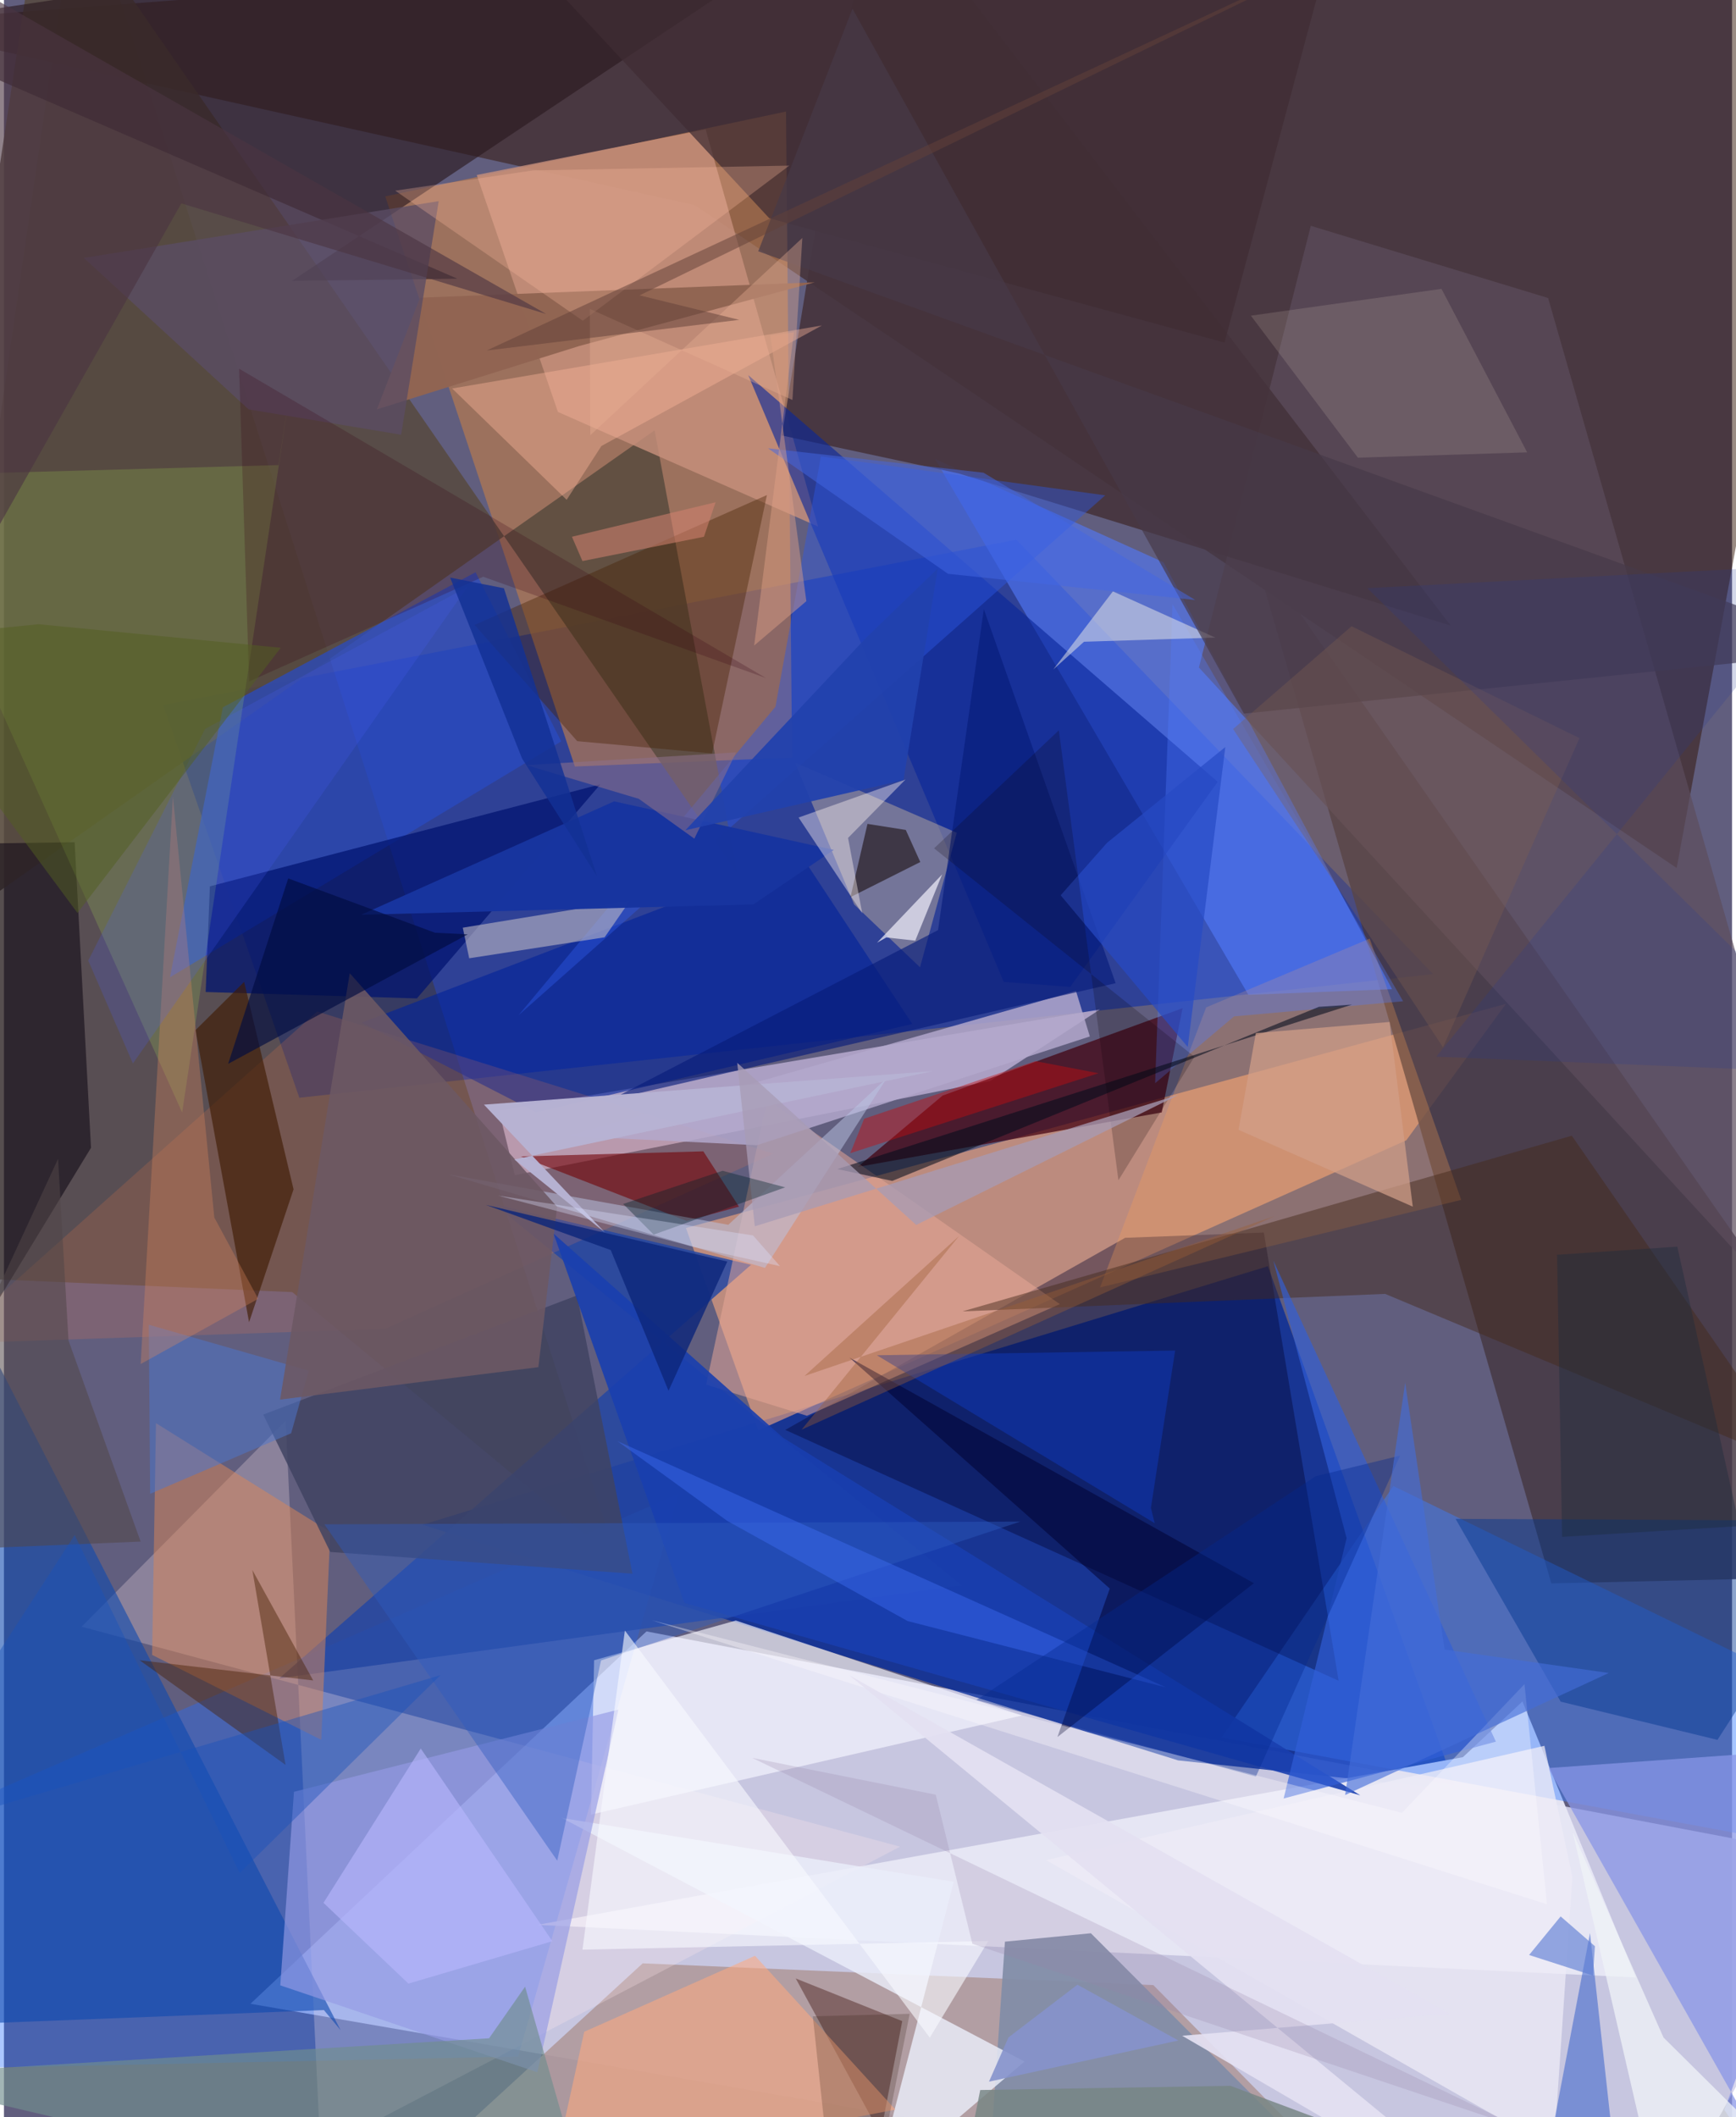 <svg xmlns="http://www.w3.org/2000/svg" width="228" height="278" viewBox="0 0 836 1024"><path fill="#615e7e" d="M0 0h836v1024H0z"/><path fill="#d2d1eb" fill-opacity=".898" d="M310.837 789.06l-191.594 180.1L795.328 1086 898 900.921z"/><path fill="#311100" fill-opacity=".486" d="M-62 11.145L898-62l-88.779 481.826L334.187 99.242z"/><path fill="#02299a" fill-opacity=".761" d="M611.461 612.42L202.475 737.467 568.032 851.44l134.513 14.24z"/><path fill="#0c2da7" fill-opacity=".58" d="M142.896 530.938l548.482-59.8-201.63-210.119-412.77 79.988z"/><path fill="#fbaa7f" fill-opacity=".588" d="M678.397 551.537l48.217-66.005L329.93 593.947l34.945 97.891z"/><path fill="#b87a4d" fill-opacity=".675" d="M276.187 370.741l105.081-4.328-2.93-312.467-193.886 41.035z"/><path fill="#483100" fill-opacity=".345" d="M139.486 624.946l157.113 129.91L36.542-62-62 616.266z"/><path fill="#463843" fill-opacity=".839" d="M853.489 620.704l-249.71-357.156L748.563 765.84 898 762.422z"/><path fill="#236dff" fill-opacity=".38" d="M-62 1001.198l310.72-6.518 77.664-272.192L-1.663 865.117z"/><path fill="#b19ca0" fill-opacity=".945" d="M556.052 960.124l-247.04-10.533L160.333 1086l503.204-16.877z"/><path fill="#e6e6f4" fill-opacity=".976" d="M734.596 822.934l-28.798 26.941L257.97 930.99l531.458 25.441z"/><path fill="#dac9ef" fill-opacity=".612" d="M239.456 537.182l7.691 31.205 229.96-45.524 53.116-34.65z"/><path fill="#387eff" fill-opacity=".447" d="M877.634 893.96l-288.659-53.546 83.167-121.677 204.248 99.535z"/><path fill="#57493e" fill-opacity=".835" d="M314.767 208.143l-376.552 264.79L19.58-62l335.023 484.164z"/><path fill="#517afb" fill-opacity=".604" d="M671.531 478.43l-69.509 2.726-151.567-259.14 110.515 49.956z"/><path fill="#284bc3" fill-opacity=".729" d="M80.315 472.678l25.589-130.56 122.256-65.35 41.431 81.817z"/><path fill="#ffe9ed" fill-opacity=".263" d="M37.58 786.779l98.696-99.632 16.798 352.7L433.53 893.163z"/><path fill="#2b1a20" fill-opacity=".643" d="M-62 12.925l281.346 121.87-79.974 1.058L435.758-62z"/><path fill="#42000e" fill-opacity=".718" d="M560.109 538.044l-147.057 26.348 41.01-34.484L570.19 487.62z"/><path fill="#00002b" fill-opacity=".38" d="M609.491 596.14l36.192 216.793-267.706-121.347 164.4-92.898z"/><path fill="#0e49ae" fill-opacity=".596" d="M154.777 972.2l8.083 9.726L-62 544.61v436.053z"/><path fill="#f6f5ff" fill-opacity=".663" d="M354.074 783.797l-68.575 19.207-1.519 74.625 208.495-47.908z"/><path fill="#2446a3" fill-opacity=".843" d="M237.17 582.425l124.248 29.322-228.23 200.004 330.01-44.976z"/><path fill="#c6907c" fill-opacity=".816" d="M393.828 254.668l-54.38-192.095-110.723 22.06 39.272 114.6z"/><path fill="#5c4d5c" fill-opacity=".706" d="M747.027 144.151L898 670.883 578.09 322.86l54.13-213.632z"/><path fill="#45333c" fill-opacity=".902" d="M376.302 210.632l85.56 18.35 237.988 73.562L420.942-62z"/><path fill="#092799" fill-opacity=".612" d="M360.056 181.43l123.606 293.479 32.172 2.427 71.353-99.19z"/><path fill="#d98658" fill-opacity=".506" d="M73.54 688.337l-1.863 112.08 81.837 41.085 4.337-100.53z"/><path fill="#001470" fill-opacity=".733" d="M99.623 428.685L97.581 479.8l102.193 3.095 88.752-103.54z"/><path fill="#818da7" fill-opacity=".929" d="M474.181 1086l142.437-59.883-90.792-91.07-41.585 4.065z"/><path fill="#f2d4a1" fill-opacity=".357" d="M382.711 368.843l78.24 33.93-17.787 65.075-31.89-30.417z"/><path fill="#e7a897" fill-opacity=".518" d="M369.245 531.806l141.55 98.952-122.352 53.998-48.76-15.048z"/><path fill="#eaeefa" fill-opacity=".816" d="M493.718 997.091l-72.98 62.222 38.752-149.155-189.637-30.884z"/><path fill="#160d19" fill-opacity=".62" d="M-59.168 408.707L-62 726.064 42.114 555.139l-7.93-147.796z"/><path fill="#bcfa57" fill-opacity=".169" d="M-52.499 230.075l185.367-5.127 7.564-49.835-54.222 362.98z"/><path fill="#ffa352" fill-opacity=".271" d="M660.696 453.98l-79.104 33.257-51.344 135.448 174.723-42.34z"/><path fill="#45291b" fill-opacity=".471" d="M758.483 549.295l-294.778 84.971 204.465-8.457 201.734 84.385z"/><path fill="#032299" fill-opacity=".616" d="M439.418 495.26l-53.954-81.866-212.393 81.24 84.362 43.3z"/><path fill="#ff7f46" fill-opacity=".169" d="M151.538 489.216l220.64 68.764-187.788 84.745-212.824 7.133z"/><path fill="#2c58e4" fill-opacity=".435" d="M248.913 491.072L373.23 341.805l21.99-121.07 137.529 18.844z"/><path fill="#404362" fill-opacity=".839" d="M304.043 761.148l-26.793-134.6-151.814 57.626 32.409 66.46z"/><path fill="#8896e7" fill-opacity=".741" d="M898 844.43l-65.757 176.002L877.412 1086 747.086 855.155z"/><path fill="#3e1a00" fill-opacity=".627" d="M92.653 498.254l23.54-23.351 23.91 100.333-21.524 64.292z"/><path fill="#023690" fill-opacity=".455" d="M828.95 841.512l-75.848-18.479-50.847-88.4 194.85.907z"/><path fill="#3a0d08" fill-opacity=".396" d="M453.288 1086l-34.528-26.118 15.81-82.324-51.53-20.652z"/><path fill="#442100" fill-opacity=".384" d="M277.335 358.48l-49.64-56.232 141.41-62.812-26.533 124.982z"/><path fill="#ffa97f" fill-opacity=".549" d="M265.378 1052.34l165.878-32-67.919-74.395-82.626 36.753z"/><path fill="#eeecf7" fill-opacity=".737" d="M504.209 899.677l241.016-55.29 13.529 63.38-8.953 131.755z"/><path fill="#193faf" fill-opacity=".898" d="M376.89 695.394l-111.033-98.772 63.313 178.649 326.971 93.055z"/><path fill="#949ae5" fill-opacity=".655" d="M258.04 1002.295l39.21-175.423-156.95 39.757-6.617 93.619z"/><path fill="#000030" fill-opacity=".514" d="M534.965 768.326l-25.338 71.82 95.08-74.415-195.711-109.129z"/><path fill="#c6bec6" fill-opacity=".561" d="M225.067 463.486l-3.104-14.797 81.03-13.297-12.413 17.951z"/><path fill="#b3a9cc" fill-opacity=".835" d="M525.315 501.287l-161.07 52.617-91.067-4.465 245.426-70.17z"/><path fill="#916553" fill-opacity=".996" d="M201.282 143.984l-20.863 54.007 97.963-30.661L392.2 136.543z"/><path fill="#3f2c33" fill-opacity=".729" d="M644.062-34.37l-53.59 200.066-220.248-60.157L231.065-44.202z"/><path fill="#071c79" fill-opacity=".635" d="M474.037 294.62L451.89 449.856l-158.304 82.028 244.21-56.356z"/><path fill="#720208" fill-opacity=".6" d="M338.339 556.86l-88.311 2.466 80.219 31.185 25.332-6.89z"/><path fill="#462003" fill-opacity=".435" d="M149.605 812.779l-29.446-53.429 16.08 94.28-70.607-50.628z"/><path fill="#325fd9" fill-opacity=".655" d="M649.538 743.978l-35.454-134.23L721.76 842.372l-102.688 27.504z"/><path fill="#325dca" fill-opacity=".522" d="M745.396 1050.135L860.391 1086l-78.373-16.98-14.731-134.052z"/><path fill="#0f3abd" fill-opacity=".494" d="M556.685 736.71l-134.398-81.222 144.3-2.277-11.717 76.096z"/><path fill="#4d75cc" fill-opacity=".522" d="M138.94 693.218l8.503-30.285-77.382-22.204.664 81.768z"/><path fill="#21171a" fill-opacity=".647" d="M417.75 398.49l18.528 2.924 7.015 15.522-33.766 16.964z"/><path fill="#517dff" fill-opacity=".325" d="M676.88 484.268l-81.793 7.32-38.178 32.322 8.418-231.676z"/><path fill="#bbc3e3" fill-opacity=".506" d="M214.839 567.94l135.583 24.449 76.654-70.933-58.923 91.784z"/><path fill="#fae9d4" fill-opacity=".137" d="M736.88 218.783l-81.869 2.585-51.788-68.693 92.209-12.964z"/><path fill="#ffb99e" fill-opacity=".396" d="M216.831 187.898l178.884-30.488-106.697 58.31-16.799 26.016z"/><path fill="#dc875e" fill-opacity=".333" d="M81.736 385.222l20.022 203.635 21.236 39.35-56.866 31.534z"/><path fill="#718d8e" fill-opacity=".651" d="M234.678 985.855L-62 1003.772 287.882 1086l-35.768-125.117z"/><path fill="#2e5bbf" fill-opacity=".42" d="M288.86 803.095l202.8-67.155-336.65 1.317L267.66 899.94z"/><path fill="#f9faff" fill-opacity=".604" d="M447.89 985.54l28.31-46.743-196.334 4.186 20.52-154.344z"/><path fill="#eeece9" fill-opacity=".494" d="M536.466 286.027l-28.835 37.78 14.863-13.42 63.499-2.001z"/><path fill="#6c5864" fill-opacity=".886" d="M267.603 583.712l-9.057 77.537-124.983 15.688 33.721-206.251z"/><path fill="#5b4d64" fill-opacity=".776" d="M38.65 124.746L210.31 97.29l-18.16 112.975-73.786-12.26z"/><path fill="#473948" fill-opacity=".682" d="M898 314.424L364.9 121.543 410.5 4.229l189.335 340.936z"/><path fill="#0d277b" fill-opacity=".816" d="M321.501 672.682l-27.952-68.06-60.393-21.858 116.77 27.401z"/><path fill="#18359f" fill-opacity=".996" d="M295.164 387.587l106.3 23.49-38.909 26.346-189.747 5.024z"/><path fill="#514649" fill-opacity=".545" d="M26.173 560.5L-62 750.97l128.114-5.363-34.887-97.269z"/><path fill="#fef3f0" fill-opacity=".412" d="M408.348 405.279l27.79-28.249-51.723 18.385 30.805 46.343z"/><path fill="#fdbaa1" fill-opacity=".29" d="M255.962 82.421l123.966-2.32-99.902 75.036-90.75-62.917z"/><path fill="#eff3f7" fill-opacity=".761" d="M802.838 985.466l71.715 71.063-77.816-6.757-37.804-163.64z"/><path fill="#370012" fill-opacity=".227" d="M231.854 278.954l-113.257 50.643-4.84-151.26 254.83 149.58z"/><path fill="#8c708a" fill-opacity=".557" d="M252.757 370.066l101.47-6.169-20.241 41.729-26.857-19.255z"/><path fill="#020c1c" fill-opacity=".565" d="M429.714 571.173l-26.549-5.732 248.964-79.55-16.026 1.084z"/><path fill="#bab8ff" fill-opacity=".592" d="M195.675 959.398l-41.102-39.062 47.064-74.643 63.666 93.19z"/><path fill="#b6b2d3" fill-opacity=".98" d="M449.18 518.111L232.203 534.28l58.466 61.774-43.718-35.277z"/><path fill="#416ffb" fill-opacity=".404" d="M349.825 735.548l87.334 48.492 124.985 32.087-265.363-119.11z"/><path fill="#d19f89" fill-opacity=".725" d="M605.628 499.667l64.702-5.372 11.225 89.323-84.31-37.163z"/><path fill="#000b40" fill-opacity=".647" d="M108.451 514.553l29.067-89.69 71.022 26.272 15.824.78z"/><path fill="#5e7ed3" fill-opacity=".639" d="M753.083 926.904l16.58 14.427-.955 14.178-30.886-9.947z"/><path fill="#495dfa" fill-opacity=".196" d="M62.387 514.37l-21.611-49.748L97.289 352.55l126.892-68.658z"/><path fill="#805f50" fill-opacity=".341" d="M762.203 357.006l-66.026 149.528L594.62 352.6l57.302-49.7z"/><path fill="#04288f" fill-opacity=".38" d="M470.465 822.24l164.113-108.236 40.835-9.982-69.774 155.258z"/><path fill="#fffcff" fill-opacity=".337" d="M746.466 921.03L313.447 783.678l362.877 93.143 59.256-62.249z"/><path fill="#d48270" fill-opacity=".549" d="M344.262 242.93l-69.496 16.684 5.093 11.748 58.793-11.763z"/><path fill="#274ac4" fill-opacity=".702" d="M590.854 361.322l-57.24 46.331-22.419 25.37 61.492 73.391z"/><path fill="#4b3441" fill-opacity=".616" d="M-62-33.34v393L85.802 98.374l176.468 53.479z"/><path fill="#0a0007" fill-opacity=".204" d="M449.958 410.313l125.978 100.804-36.781 59.73-28.825-217.623z"/><path fill="#2141ad" fill-opacity=".937" d="M435.173 377.33l16.57-102.34-34.726 33.553-87.358 93.028z"/><path fill="#eab095" fill-opacity=".365" d="M386.236 115.086l-4.796 78.36-98.015-44.05.23 61.103z"/><path fill="#1a51bb" fill-opacity=".42" d="M211.202 810.201L-62 890.991l96.202-148.55 79.847 163.476z"/><path fill="#273793" fill-opacity=".2" d="M692.91 511.086L898 519.373 659.546 284.466l226.877-11.741z"/><path fill="#e4e1f2" fill-opacity=".918" d="M743.915 1086L408.976 810.283 699.391 973.97l-129.416 10.648z"/><path fill="#a79bb4" fill-opacity=".753" d="M441.318 592.46l-86.59-78.424 8.51 79.08 204.986-63.577z"/><path fill="#9e5f36" fill-opacity=".384" d="M614.727 588.183L387.3 665.493l74.773-67.691-76.192 93.668z"/><path fill="#768584" fill-opacity=".82" d="M593.38 1008.845l162.658 60.71L457.268 1086l15.026-75.135z"/><path fill="#546021" fill-opacity=".498" d="M-62 309.763l78.739-7.85 117.159 11.39-98.333 128.259z"/><path fill="#8693cc" fill-opacity=".898" d="M519.305 959.923l-33.369 25.522-9.408 21.379 91.614-19.915z"/><path fill="#c60c0f" fill-opacity=".435" d="M529.512 519.088l-30.492-5.856-82.874 27.853-6.713 16.666z"/><path fill="#f1effa" fill-opacity=".706" d="M422.37 455.97l4.468-2.555 14.03 1.55 12.985-32.039z"/><path fill="#62413a" fill-opacity=".514" d="M233.584 169.517L355.706 154.7l-48.208-11.843L677.175-36.96z"/><path fill="#4368e5" fill-opacity=".498" d="M456.695 277.533l-87.106-60.716 104.285 11.811 102.467 61.565z"/><path fill="#1d2c3d" fill-opacity=".416" d="M839.614 738.14l-30.098-135.187-58.171 3.946 2.44 136.441z"/><path fill="#261100" fill-opacity=".2" d="M391.302 975.216l10.897 101.716 13.673 9.068 22.295-111.99z"/><path fill="#012228" fill-opacity=".376" d="M299.552 582.306l48.066-16.041 30.315 8.005-63.611 22.876z"/><path fill="#dfa287" fill-opacity=".447" d="M370.792 162.341l17.383 128.432-25.251 21.459 19.258-151.533z"/><path fill="#9784a8" fill-opacity=".239" d="M733.435 1029.08L361.981 850.23l88.795 17.792 17.717 72.103z"/><path fill="#133195" fill-opacity=".827" d="M250.652 366.872l-34.813-87.516 26.031 5.167 45.018 139.273z"/><path fill="#dee3ff" fill-opacity=".345" d="M362.402 597.55l-123.363-19.281 94.358 24.759 42.03 9.362z"/><path fill="#436dd9" fill-opacity=".627" d="M648.835 868.18l29.033-199.414 19.069 129.072 79.436 11.33z"/></svg>